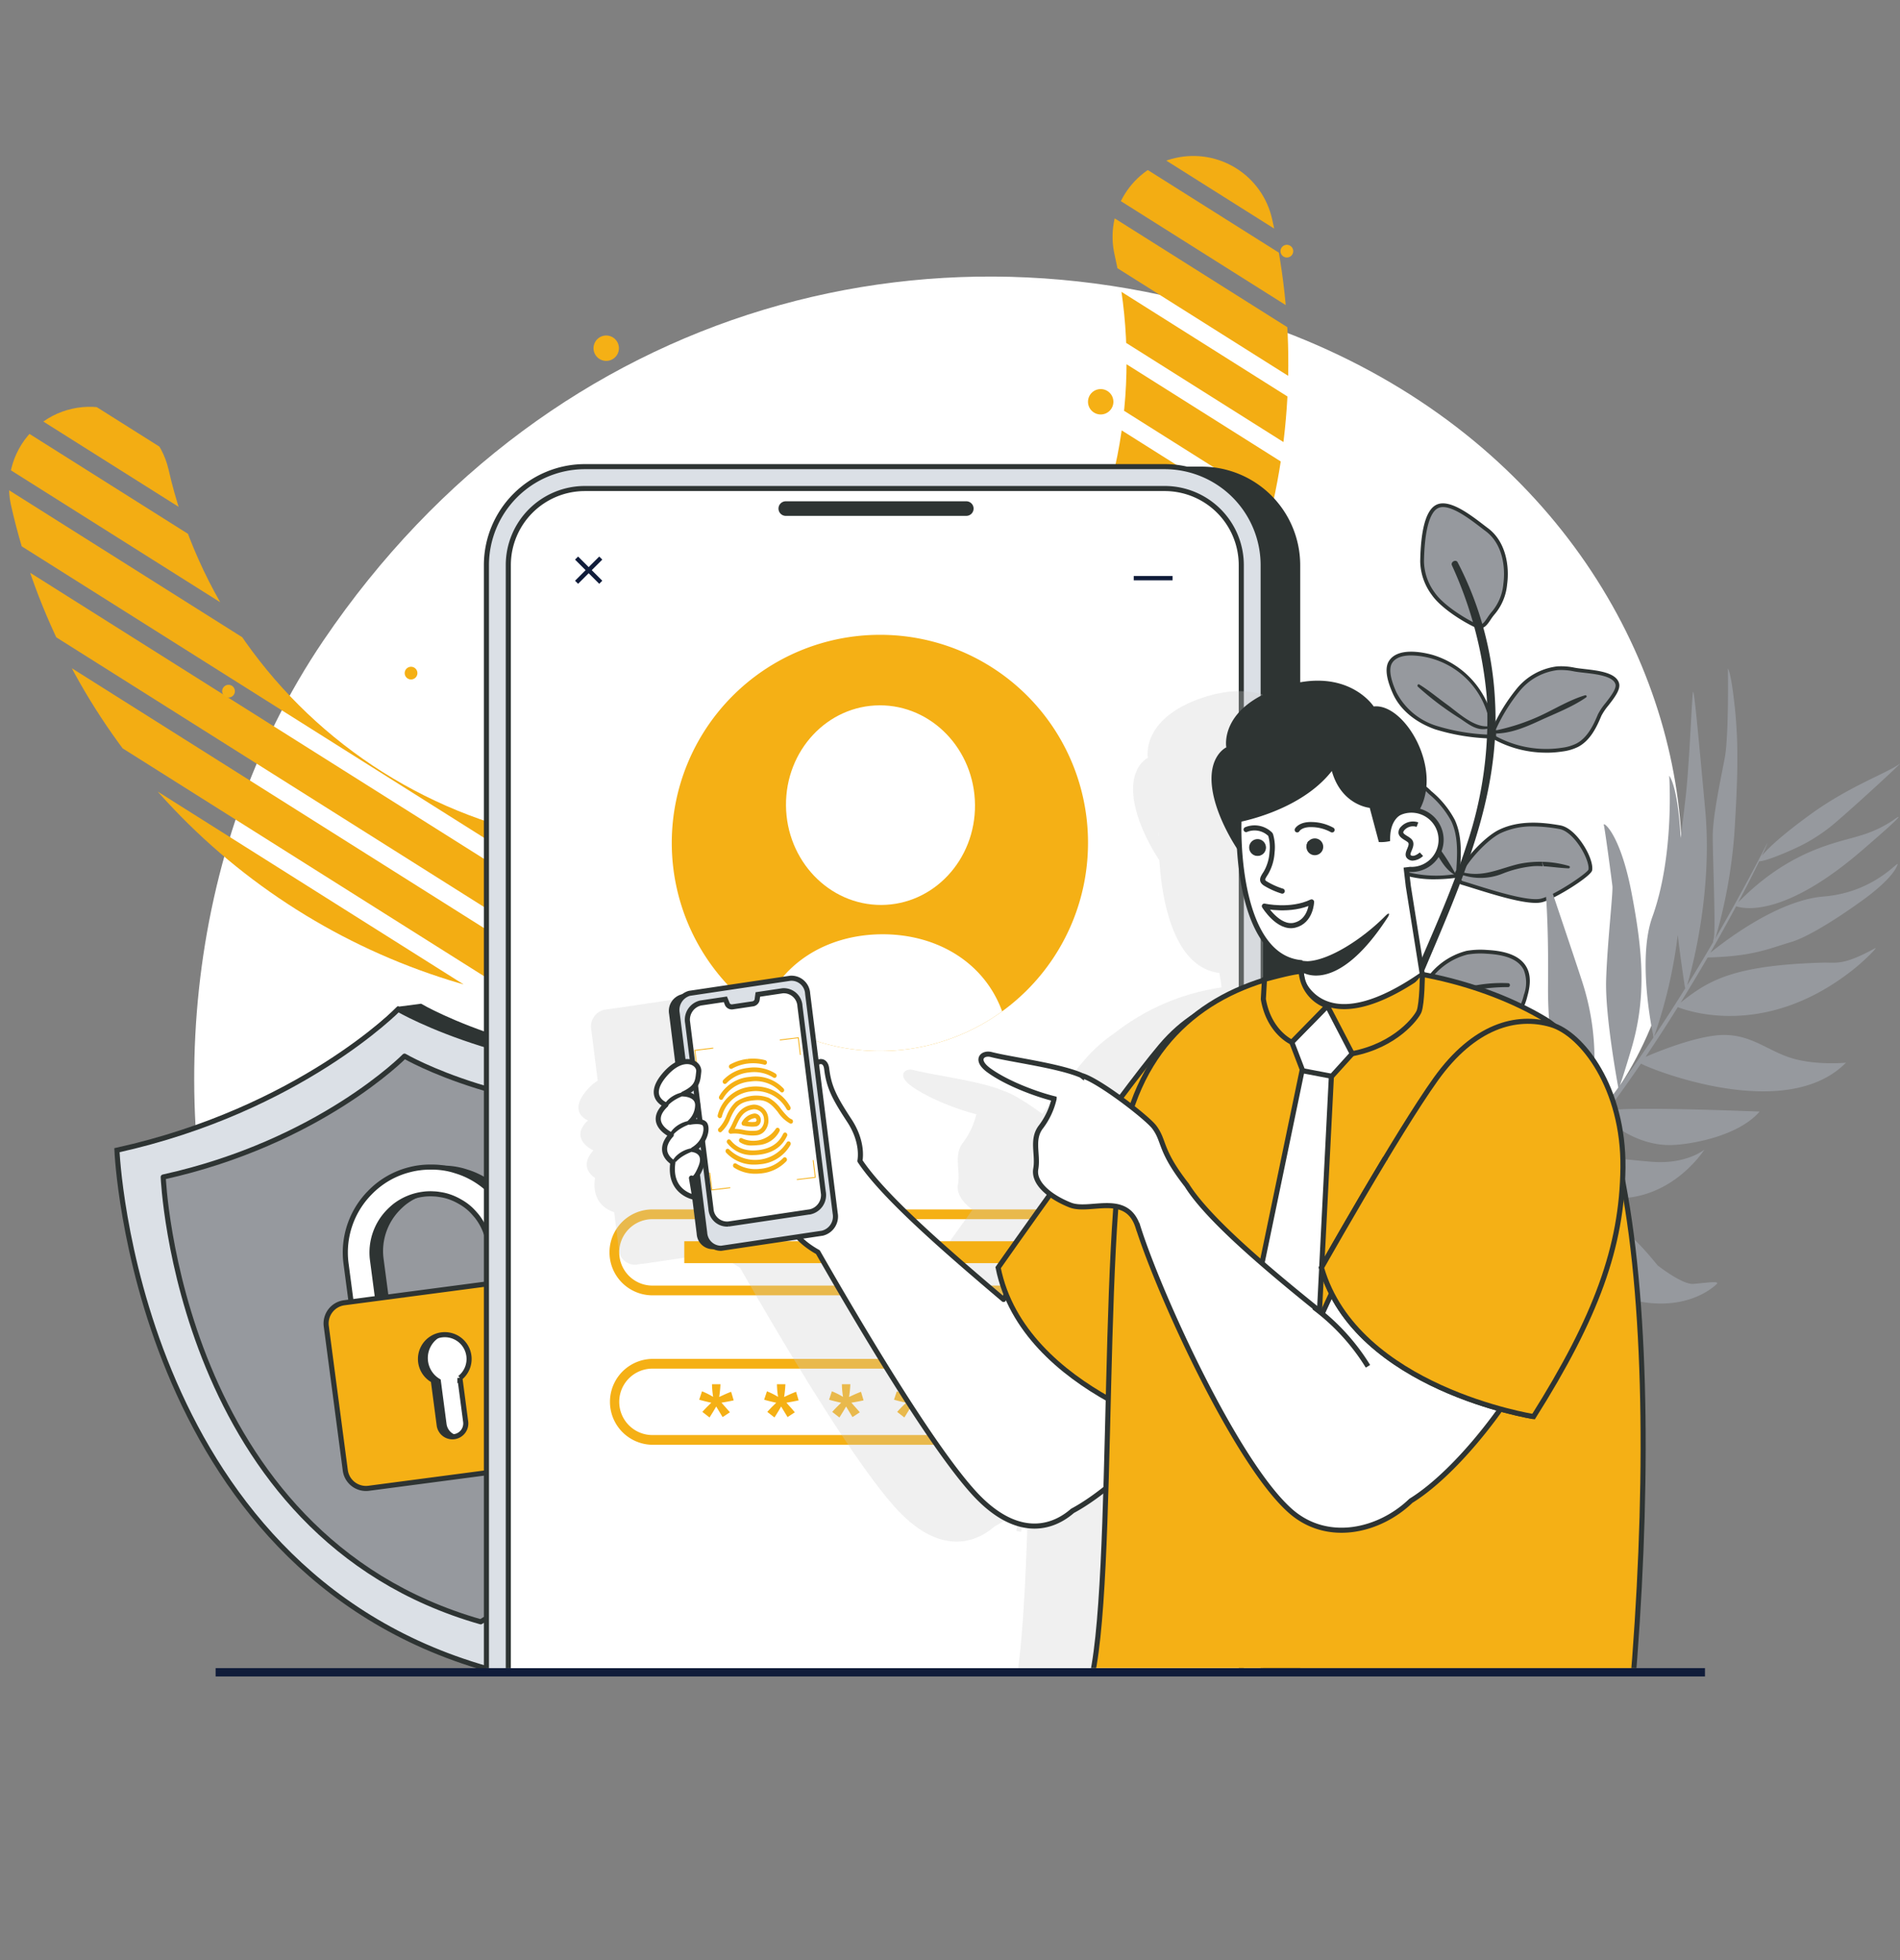 <svg xmlns="http://www.w3.org/2000/svg" xmlns:xlink="http://www.w3.org/1999/xlink" width="373.528" height="385.348" viewBox="0 0 373.528 385.348"><rect x="0" y="0" width="373.528" height="385.348" fill="#808080" stroke="none"/><defs><clipPath id="a"><rect width="373.528" height="385.348" transform="translate(86 100)" fill="none"/></clipPath><clipPath id="b"><rect width="373.528" height="485.348" transform="translate(86)" fill="none"/></clipPath><clipPath id="c"><path d="M341.143,166.868a15.9,15.9,0,0,0-11.975,19,95.357,95.357,0,1,1-186,42.161,15.879,15.879,0,0,0-30.971,7.021,127.114,127.114,0,1,0,247.938-56.2,15.869,15.869,0,0,0-19-11.975" transform="translate(-111.806 -166.473)" fill="none"/></clipPath><clipPath id="d"><rect width="371.528" height="485.348" transform="translate(88)" fill="none"/></clipPath><clipPath id="e"><path d="M228,237.742V479.094H397.215l-1.63-241.352Z" transform="translate(-228.001 -237.742)" fill="none"/></clipPath><clipPath id="f"><rect width="459.528" height="485.348" fill="none"/></clipPath><clipPath id="g"><rect width="134.611" height="192.056" fill="none"/></clipPath><clipPath id="h"><rect width="239.415" height="199.269" fill="none"/></clipPath></defs><g transform="translate(-86 -100)"><g clip-path="url(#a)"><g clip-path="url(#b)"><path d="M438.375,444.367c-23.459,6.5-67.774,51.82-40.3,73.075s109.552-92.271,40.3-73.075" transform="translate(-83.771 -95.128)" fill="#ecf2fa"/><path d="M394.988,384.68c-99.45,20.269-69.614,72.014-135.968,84.2-89.527,16.444-131.51-117.811-75.382-200.667,44.852-66.209,122.226-87.127,190.782-59.937,96.831,38.409,99.066,160.4,20.568,176.4" transform="translate(-34.039 -42.315)" fill="#fff"/></g><g transform="translate(87.752 130.658)"><g clip-path="url(#c)"><line x1="265.196" y1="167.185" transform="translate(-86.078 56.986)" fill="none" stroke="#f3ad13" stroke-miterlimit="10" stroke-width="8"/><line x1="265.196" y1="167.185" transform="translate(-79.94 47.249)" fill="none" stroke="#f3ad13" stroke-miterlimit="10" stroke-width="8"/><line x1="265.196" y1="167.185" transform="translate(-73.802 37.513)" fill="none" stroke="#f3ad13" stroke-miterlimit="10" stroke-width="8"/><line x1="265.196" y1="167.184" transform="translate(-67.664 27.778)" fill="none" stroke="#f3ad13" stroke-miterlimit="10" stroke-width="8"/><line x1="265.197" y1="167.184" transform="translate(-61.527 18.041)" fill="none" stroke="#f3ad13" stroke-miterlimit="10" stroke-width="8"/><line x1="265.196" y1="167.184" transform="translate(-55.388 8.305)" fill="none" stroke="#f3ad13" stroke-miterlimit="10" stroke-width="8"/><line x1="265.196" y1="167.185" transform="translate(-49.25 -1.432)" fill="none" stroke="#f3ad13" stroke-miterlimit="10" stroke-width="8"/><line x1="265.197" y1="167.185" transform="translate(-43.113 -11.168)" fill="none" stroke="#f3ad13" stroke-miterlimit="10" stroke-width="8"/><line x1="265.196" y1="167.185" transform="translate(-36.974 -20.904)" fill="none" stroke="#f3ad13" stroke-miterlimit="10" stroke-width="8"/><line x1="265.196" y1="167.185" transform="translate(-30.837 -30.64)" fill="none" stroke="#f3ad13" stroke-miterlimit="10" stroke-width="8"/><line x1="265.197" y1="167.185" transform="translate(-24.699 -40.377)" fill="none" stroke="#f3ad13" stroke-miterlimit="10" stroke-width="8"/><line x1="265.196" y1="167.184" transform="translate(-18.561 -50.112)" fill="none" stroke="#f3ad13" stroke-miterlimit="10" stroke-width="8"/><line x1="265.196" y1="167.184" transform="translate(-12.423 -59.848)" fill="none" stroke="#f3ad13" stroke-miterlimit="10" stroke-width="8"/><line x1="265.196" y1="167.184" transform="translate(-6.285 -69.585)" fill="none" stroke="#f3ad13" stroke-miterlimit="10" stroke-width="8"/><line x1="265.196" y1="167.184" transform="translate(-0.147 -79.321)" fill="none" stroke="#f3ad13" stroke-miterlimit="10" stroke-width="8"/><line x1="265.196" y1="167.184" transform="translate(5.991 -89.057)" fill="none" stroke="#f3ad13" stroke-miterlimit="10" stroke-width="8"/><line x1="265.196" y1="167.185" transform="translate(12.129 -98.794)" fill="none" stroke="#f3ad13" stroke-miterlimit="10" stroke-width="8"/><line x1="265.197" y1="167.185" transform="translate(18.266 -108.53)" fill="none" stroke="#f3ad13" stroke-miterlimit="10" stroke-width="8"/><line x1="265.196" y1="167.185" transform="translate(24.404 -118.266)" fill="none" stroke="#f3ad13" stroke-miterlimit="10" stroke-width="8"/><line x1="265.196" y1="167.185" transform="translate(30.542 -128.003)" fill="none" stroke="#f3ad13" stroke-miterlimit="10" stroke-width="8"/></g></g><g clip-path="url(#d)"><path d="M260.462,391.886c-36.731,1.657-60.7-12.4-60.7-12.4l-4.4.58s-19.467,20.184-50.9,27.124L212.826,509.7l4.4-.581c61.8-37.114,43.239-117.232,43.239-117.232" transform="translate(-31.081 -81.642)" fill="#2e3433"/><path d="M260.462,391.886c-36.731,1.657-60.7-12.4-60.7-12.4l-4.4.58s-19.467,20.184-50.9,27.124L212.826,509.7l4.4-.581C279.024,472,260.462,391.886,260.462,391.886Z" transform="translate(-31.081 -81.642)" fill="none" stroke="#2e3433" stroke-miterlimit="10" stroke-width="1"/><path d="M254.86,392.626c-36.73,1.656-60.7-12.4-60.7-12.4s-19.408,19.781-55.294,27.7c0,0,3.287,82.133,72.752,101.932,61.8-37.115,43.239-117.232,43.239-117.232" transform="translate(-29.876 -81.801)" fill="#dbe0e6"/><path d="M254.86,392.626c-36.73,1.656-60.7-12.4-60.7-12.4s-19.408,19.781-55.294,27.7c0,0,3.287,82.133,72.752,101.932C273.422,472.744,254.86,392.626,254.86,392.626Z" transform="translate(-29.876 -81.801)" fill="none" stroke="#2e3433" stroke-miterlimit="10" stroke-width="1"/><path d="M212.872,503.171c-59.6-16.984-62.416-87.446-62.416-87.446,30.787-6.8,47.44-23.766,47.44-23.766s20.552,12.062,52.062,10.641c0,0,15.925,68.733-37.086,100.571" transform="translate(-32.369 -84.326)" fill="#96999e"/><path d="M212.872,503.171c-59.6-16.984-62.416-87.446-62.416-87.446,30.787-6.8,47.44-23.766,47.44-23.766s20.552,12.062,52.062,10.641C249.958,402.6,265.883,471.333,212.872,503.171Z" transform="translate(-32.369 -84.326)" fill="none" stroke="#2e3433" stroke-linecap="round" stroke-linejoin="round" stroke-width="1"/><path d="M236.49,442.034a4.108,4.108,0,0,0-2.9-.717l-1.327.176-.991-7.513a16.4,16.4,0,0,0-.664-2.856,16.174,16.174,0,0,0-.927-2.327c-.185-.4-.391-.782-.61-1.158a17.238,17.238,0,0,0-3.078-3.814c-.118-.11-.242-.212-.359-.314-.283-.243-.564-.472-.851-.691a16.39,16.39,0,0,0-2.385-1.523,15.634,15.634,0,0,0-2.7-1.119c-.447-.141-.886-.283-1.358-.389a15.254,15.254,0,0,0-3.873-.4,16.586,16.586,0,0,0-1.824.1l-.232.031c-.378.049-.761.108-1.141.188h-.007c-.253.047-.509.111-.759.173a16.5,16.5,0,0,0-7.905,4.562,16.746,16.746,0,0,0-4.648,13.93l.991,7.513-1.341.177a4.107,4.107,0,0,0-3.532,4.606L197.8,479c.02.152.049.311.083.461.027.1.056.2.089.291.014.049.035.1.049.148.035.091.077.189.118.279a3.715,3.715,0,0,0,.207.393c.027.041.049.089.076.13.055.082.117.161.171.235.072.1.15.188.229.281.035.038.076.078.119.124a1.1,1.1,0,0,1,.086.092c.042.039.082.07.116.1.067.058.126.11.191.16s.123.094.188.137a.184.184,0,0,0,.049.03c.073.049.146.1.217.141.1.06.216.119.326.171.047.024.1.046.149.069.155.06.319.12.48.166a4.037,4.037,0,0,0,1.662.127l35.989-4.747a4.108,4.108,0,0,0,3.53-4.612l-3.737-28.332a4.094,4.094,0,0,0-1.7-2.815M204.144,445.2l-1.02-7.73a11.518,11.518,0,0,1,3.171-9.294,14.784,14.784,0,0,1,1.184-1.093,11.344,11.344,0,0,1,4.569-2.161,8.412,8.412,0,0,1,1.043-.2c.319-.042.64-.07.955-.089.367-.011.736-.009,1.109.017a7.334,7.334,0,0,1,1.121.11,10.281,10.281,0,0,1,1.364.27,11.3,11.3,0,0,1,2.7,1.148,10.378,10.378,0,0,1,2.292,1.713,11.937,11.937,0,0,1,.926,1.035,2.05,2.05,0,0,1,.174.206,11.526,11.526,0,0,1,2.294,5.533l.99,7.513Z" transform="translate(-41.743 -90.227)" fill="#2e3433"/><path d="M229.139,432.443c-.08-.328-.173-.64-.273-.952a15.828,15.828,0,0,0-1.046-2.563c-.144-.313-.319-.622-.491-.924a16.484,16.484,0,0,0-2.185-2.913q-.426-.464-.893-.9c-.385-.348-.8-.691-1.209-1.007a16.524,16.524,0,0,0-2.385-1.522,15.666,15.666,0,0,0-2.7-1.119c-.447-.141-.886-.282-1.358-.389a15.28,15.28,0,0,0-3.586-.4c-.1,0-.192,0-.287,0-.34,0-.685.01-1.021.032H211.7c-.344.024-.679.053-1.027.1a15.71,15.71,0,0,0-1.907.363,16.485,16.485,0,0,0-7.905,4.562,16.742,16.742,0,0,0-4.647,13.93l3.3,25.025,33.32-4.4-3.3-25.024a13.967,13.967,0,0,0-.391-1.9m-2.231,22.405-22.878,3.018-2.642-20.029a11.512,11.512,0,0,1,3.171-9.293,14.805,14.805,0,0,1,1.184-1.094,11.527,11.527,0,0,1,5.613-2.355,9.811,9.811,0,0,1,1.132-.091,8.239,8.239,0,0,1,.932.017,7.43,7.43,0,0,1,1.121.111l.158.023a10.594,10.594,0,0,1,1.206.248,11.294,11.294,0,0,1,2.7,1.148,10.394,10.394,0,0,1,2.292,1.711c.255.261.5.524.732.8.13.145.253.292.368.439a11.523,11.523,0,0,1,2.294,5.533Z" transform="translate(-42.181 -90.306)" fill="#fff"/><path d="M229.139,432.443c-.08-.328-.173-.64-.273-.952a15.828,15.828,0,0,0-1.046-2.563c-.144-.313-.319-.622-.491-.924a16.484,16.484,0,0,0-2.185-2.913q-.426-.464-.893-.9c-.385-.348-.8-.691-1.209-1.007a16.524,16.524,0,0,0-2.385-1.522,15.666,15.666,0,0,0-2.7-1.119c-.447-.141-.886-.282-1.358-.389a15.28,15.28,0,0,0-3.586-.4c-.1,0-.192,0-.287,0-.34,0-.685.01-1.021.032H211.7c-.344.024-.679.053-1.027.1a15.71,15.71,0,0,0-1.907.363,16.485,16.485,0,0,0-7.905,4.562,16.742,16.742,0,0,0-4.647,13.93l3.3,25.025,33.32-4.4-3.3-25.024A13.967,13.967,0,0,0,229.139,432.443Zm-2.231,22.405-22.878,3.018-2.642-20.029a11.512,11.512,0,0,1,3.171-9.293,14.805,14.805,0,0,1,1.184-1.094,11.527,11.527,0,0,1,5.613-2.355,9.811,9.811,0,0,1,1.132-.091,8.239,8.239,0,0,1,.932.017,7.43,7.43,0,0,1,1.121.111l.158.023a10.594,10.594,0,0,1,1.206.248,11.294,11.294,0,0,1,2.7,1.148,10.394,10.394,0,0,1,2.292,1.711c.255.261.5.524.732.8.13.145.253.292.368.439a11.523,11.523,0,0,1,2.294,5.533Z" transform="translate(-42.181 -90.306)" fill="none" stroke="#2e3433" stroke-miterlimit="10" stroke-width="1"/><path d="M235.418,451.219l3.737,28.329a4.105,4.105,0,0,1-3.533,4.609L199.638,488.9a4.115,4.115,0,0,1-1.665-.121,3.991,3.991,0,0,1-.478-.171,1.4,1.4,0,0,1-.149-.067,3.437,3.437,0,0,1-.327-.172c-.074-.043-.147-.089-.218-.137l-.046-.033c-.064-.044-.128-.091-.189-.139s-.127-.1-.188-.156c-.041-.033-.078-.069-.118-.108s-.06-.059-.089-.092a1.083,1.083,0,0,1-.118-.124c-.082-.089-.155-.177-.228-.274-.059-.077-.115-.159-.17-.241-.027-.039-.053-.084-.08-.126a3.931,3.931,0,0,1-.208-.394v0c-.042-.091-.08-.182-.117-.276-.016-.049-.034-.1-.05-.145-.032-.1-.06-.2-.085-.3a4.316,4.316,0,0,1-.087-.462l-3.737-28.328a4.107,4.107,0,0,1,3.536-4.608l35.983-4.747a4.107,4.107,0,0,1,4.607,3.533" transform="translate(-41.147 -96.307)" fill="#f5b015"/><path d="M235.418,451.219l3.737,28.329a4.105,4.105,0,0,1-3.533,4.609L199.638,488.9a4.115,4.115,0,0,1-1.665-.121,3.991,3.991,0,0,1-.478-.171,1.4,1.4,0,0,1-.149-.067,3.437,3.437,0,0,1-.327-.172c-.074-.043-.147-.089-.218-.137l-.046-.033c-.064-.044-.128-.091-.189-.139s-.127-.1-.188-.156c-.041-.033-.078-.069-.118-.108s-.06-.059-.089-.092a1.083,1.083,0,0,1-.118-.124c-.082-.089-.155-.177-.228-.274-.059-.077-.115-.159-.17-.241-.027-.039-.053-.084-.08-.126a3.931,3.931,0,0,1-.208-.394v0c-.042-.091-.08-.182-.117-.276-.016-.049-.034-.1-.05-.145-.032-.1-.06-.2-.085-.3a4.316,4.316,0,0,1-.087-.462l-3.737-28.328a4.107,4.107,0,0,1,3.536-4.608l35.983-4.747a4.107,4.107,0,0,1,4.607,3.533Z" transform="translate(-41.147 -96.307)" fill="none" stroke="#2e3433" stroke-miterlimit="10" stroke-width="1"/><path d="M224.412,465.888a4.778,4.778,0,1,0-6.994,4.832l1.155,8.756a2.623,2.623,0,1,0,5.2-.685l-1.127-8.542a4.772,4.772,0,0,0,1.765-4.361" transform="translate(-46.233 -99.337)" fill="#fff"/><path d="M224.412,465.888a4.778,4.778,0,1,0-6.994,4.832l1.155,8.756a2.623,2.623,0,1,0,5.2-.685l-1.127-8.542A4.772,4.772,0,0,0,224.412,465.888Z" transform="translate(-46.233 -99.337)" fill="none" stroke="#2e3433" stroke-miterlimit="10" stroke-width="1"/><path d="M222.229,481.54a2.669,2.669,0,0,1-.712.2,2.628,2.628,0,0,1-2.946-2.26l-1.155-8.753a4.78,4.78,0,0,1,1.63-8.951,4.987,4.987,0,0,1,.732-.038,4.777,4.777,0,0,0-.912,8.8l1.154,8.753a2.636,2.636,0,0,0,2.209,2.254" transform="translate(-46.232 -99.338)" fill="#2e3433"/><rect width="292.8" height="1.641" transform="translate(128.39 427.947)" fill="#101c3a"/></g><g transform="translate(178.949 186.594)"><g clip-path="url(#e)"><path d="M393.394,263.656v254.5a19.378,19.378,0,0,1-19.361,19.355H323.126v-.037H258.891a19.385,19.385,0,0,1-18.2-19.318v-254.5A19.382,19.382,0,0,1,260.05,244.3H374.033a19.378,19.378,0,0,1,19.361,19.354" transform="translate(-230.731 -239.153)" fill="#2e3433"/><path d="M384.115,263.656v254.5a19.378,19.378,0,0,1-19.361,19.355H313.847v-.037H249.612a19.385,19.385,0,0,1-18.2-19.318v-254.5A19.383,19.383,0,0,1,250.771,244.3H364.754a19.378,19.378,0,0,1,19.361,19.354" transform="translate(-228.734 -239.153)" fill="#dbe0e6"/><path d="M384.115,263.656v254.5a19.378,19.378,0,0,1-19.361,19.355H313.847v-.037H249.612a19.385,19.385,0,0,1-18.2-19.318v-254.5A19.383,19.383,0,0,1,250.771,244.3H364.754A19.378,19.378,0,0,1,384.115,263.656Z" transform="translate(-228.734 -239.153)" fill="none" stroke="#2e3433" stroke-miterlimit="10" stroke-width="1"/><path d="M380.993,264.833V519.342a15.053,15.053,0,0,1-15.057,15.05H251.948a15.052,15.052,0,0,1-15.051-15.05V264.833a15.052,15.052,0,0,1,15.051-15.051H365.935a15.053,15.053,0,0,1,15.057,15.051" transform="translate(-229.915 -240.332)" fill="#fff"/><path d="M380.993,264.833V519.342a15.053,15.053,0,0,1-15.057,15.05H251.948a15.052,15.052,0,0,1-15.051-15.05V264.833a15.052,15.052,0,0,1,15.051-15.051H365.935A15.053,15.053,0,0,1,380.993,264.833Z" transform="translate(-229.915 -240.332)" fill="none" stroke="#2e3433" stroke-miterlimit="10" stroke-width="1"/><path d="M341.444,252.978H305.957a1.434,1.434,0,0,0,0,2.867h35.487a1.434,1.434,0,1,0,0-2.867" transform="translate(-244.464 -241.02)" fill="#2e3433"/><rect width="6.725" height="0.851" transform="translate(20.101 27.578) rotate(-45.001)" fill="#101c3a"/><rect width="0.852" height="6.725" transform="translate(20.101 23.425) rotate(-45)" fill="#101c3a"/><rect width="7.628" height="0.852" transform="translate(129.937 26.644)" fill="#101c3a"/></g></g><g clip-path="url(#f)"><path d="M359.832,484.684H270.686a8.445,8.445,0,0,1,0-16.889h89.145a8.445,8.445,0,1,1,0,16.889m-89.145-14.975a6.53,6.53,0,0,0,0,13.061h89.145a6.53,6.53,0,1,0,0-13.061Z" transform="translate(-56.419 -100.641)" fill="#f5b015"/><path d="M359.832,447.245H270.686a8.444,8.444,0,0,1,0-16.889h89.145a8.444,8.444,0,1,1,0,16.889M270.686,432.27a6.53,6.53,0,0,0,0,13.061h89.145a6.53,6.53,0,1,0,0-13.061Z" transform="translate(-56.419 -92.586)" fill="#f5b015"/><path d="M286.742,480.677l-1.411-1.093q.673-.758,1.4-1.449c.193-.188.315-.305.364-.356q-.233-.037-1.336-.308-.795-.2-1.047-.29l.552-1.645a14.3,14.3,0,0,1,2.187,1.094,17.736,17.736,0,0,1-.224-2.486h1.664a22,22,0,0,1-.252,2.5q.186-.074.8-.365.841-.383,1.551-.653l.5,1.691q-1.037.233-2.4.458l1.122,1.261q.336.384.533.627l-1.43.943-1.262-2.084q-.57,1.009-1.308,2.15" transform="translate(-61.253 -102.007)" fill="#f5b015"/><path d="M303.009,480.677l-1.411-1.093q.672-.758,1.4-1.449c.193-.188.315-.305.364-.356q-.233-.037-1.337-.308-.793-.2-1.046-.29l.552-1.645a14.309,14.309,0,0,1,2.187,1.094,17.733,17.733,0,0,1-.224-2.486h1.664a21.864,21.864,0,0,1-.253,2.5q.187-.074.8-.365.842-.383,1.552-.653l.5,1.691q-1.037.233-2.4.458l1.122,1.261q.335.384.533.627l-1.431.943-1.261-2.084q-.57,1.009-1.308,2.15" transform="translate(-64.753 -102.007)" fill="#f5b015"/><path d="M319.275,480.677l-1.411-1.093q.673-.758,1.4-1.449c.193-.188.315-.305.364-.356q-.233-.037-1.336-.308-.795-.2-1.047-.29l.552-1.645a14.273,14.273,0,0,1,2.187,1.094,17.733,17.733,0,0,1-.224-2.486h1.664a21.869,21.869,0,0,1-.253,2.5q.187-.074.8-.365.841-.383,1.551-.653l.5,1.691q-1.037.233-2.4.458l1.122,1.261q.336.384.533.627l-1.43.943-1.262-2.084q-.57,1.009-1.308,2.15" transform="translate(-68.252 -102.007)" fill="#f5b015"/><path d="M335.541,480.677l-1.411-1.093q.673-.758,1.4-1.449c.193-.188.315-.305.365-.356q-.234-.037-1.337-.308-.795-.2-1.047-.29l.552-1.645a14.28,14.28,0,0,1,2.187,1.094,17.757,17.757,0,0,1-.225-2.486h1.664a22,22,0,0,1-.252,2.5q.187-.074.8-.365.841-.383,1.551-.653l.5,1.691q-1.038.233-2.4.458l1.122,1.261q.337.384.533.627l-1.43.943-1.262-2.084q-.57,1.009-1.308,2.15" transform="translate(-71.752 -102.007)" fill="#f5b015"/><path d="M351.807,480.677l-1.41-1.093q.672-.758,1.4-1.449c.192-.188.314-.305.364-.356q-.234-.037-1.337-.308-.795-.2-1.047-.29l.552-1.645a14.348,14.348,0,0,1,2.187,1.094,17.64,17.64,0,0,1-.225-2.486h1.664a21.992,21.992,0,0,1-.252,2.5q.187-.074.8-.365.842-.383,1.551-.653l.5,1.691q-1.037.233-2.4.458l1.122,1.261c.224.256.4.465.532.627l-1.43.943-1.261-2.084q-.571,1.009-1.309,2.15" transform="translate(-75.251 -102.007)" fill="#f5b015"/><path d="M368.075,480.677l-1.411-1.093q.672-.758,1.4-1.449c.192-.188.314-.305.364-.356q-.234-.037-1.337-.308-.793-.2-1.046-.29l.551-1.645a14.244,14.244,0,0,1,2.187,1.094,17.737,17.737,0,0,1-.224-2.486h1.664a21.871,21.871,0,0,1-.253,2.5q.186-.074.8-.365.842-.383,1.552-.653l.5,1.691q-1.038.233-2.4.458l1.122,1.261q.335.384.533.627l-1.431.943-1.262-2.084q-.57,1.009-1.308,2.15" transform="translate(-78.751 -102.007)" fill="#f5b015"/><g transform="translate(199.718 235.884)" opacity="0.3"><g clip-path="url(#g)"><path d="M377.565,301.7c-12.683,4.077-11.151,11.946-11.151,11.946s-3.526,1.608-2.817,7.732c.677,5.832,4.691,11.851,5.067,12.4.571,8.83,3.13,21.1,11.808,22.165.056.443.143.914.252,1.408l.172,1.436a44.286,44.286,0,0,0-21,8.954,30.093,30.093,0,0,0-6.2,5.6c-2.017,2.384-4.862,6.067-8.035,10.305-2.916-2.121-6-4.082-7.6-4.5a.776.776,0,0,0-.11-.062c-4.463-1.894-13.73-3.05-17.641-4.059-1.722-.442-3.283,1.052-.433,3.121,3.445,2.5,9.106,4.643,12.807,5.565a14.618,14.618,0,0,1-2.555,5.5c-1.975,2.489-.538,5.447-1.052,8.3-.323,1.808.909,3.548,2.846,4.976-5.766,8.045-10.253,14.444-10.253,14.444a29.677,29.677,0,0,0,1.6,5.314c-.176.308-.356.623-.533.937-11.033-9.344-23.449-20.067-28.169-27.137.143-.728.567-4.039-2.083-8.079l-.071.042a41.15,41.15,0,0,1-3.183-5.461,15.559,15.559,0,0,1-1.27-4.73c-.171-1.413-1.1-1.727-2.022-1.075l-1.717-13.672a3.188,3.188,0,0,0-3.406-3.035l-17.57,2.621-3.716.523a3.379,3.379,0,0,0-2.541,3.92l1.26,10.019a8.986,8.986,0,0,0-2.245,2c-3.53,4.224.086,5.709.323,5.8l.014.009c-3.9,3.673,1.066,5.9,1.066,5.9-3.125,3.44.319,5.4.319,5.4-.719,4.853,2.469,6.346,3.763,6.746l.914,7.294a3.194,3.194,0,0,0,3.406,3.03l1.1-.176a1.644,1.644,0,0,0,.272-.005,1.384,1.384,0,0,0,.2-.024l14.93-2.227a15.563,15.563,0,0,0,3.915,3.017c8.421,14.725,22.442,38.331,30.738,47.389,7.517,8.2,14.454,7.7,19.316,3.478a40.527,40.527,0,0,0,4.9-3.154c-.347,2.464-.623,4.015-.628,4.058l.928.166c.009-.053.352-2,.766-5.033.2-.157.409-.323.614-.485-.382,12.821-.9,24.477-1.95,32.289l48.161-.015V301.242c-2.789-.89-6.58-1.123-11.509.461m-9.039,27.5-.028-.775a.305.305,0,0,0,.043,0c-.005.257-.009.519-.015.78" transform="translate(-254.463 -300.543)" fill="#ccc"/></g></g><rect width="76.192" height="4.307" transform="translate(220.528 344.025)" fill="#f5b015"/><path d="M359.67,327.341a40.914,40.914,0,1,1-40.914-40.915,40.848,40.848,0,0,1,40.914,40.915" transform="translate(-59.774 -61.621)" fill="#f5b015"/><path d="M343.607,323.642c.092,10.837-8.152,19.654-18.412,19.692s-18.654-8.714-18.746-19.551,8.15-19.655,18.411-19.694,18.655,8.714,18.746,19.552" transform="translate(-65.929 -65.422)" fill="#fff"/><path d="M347.645,376.6a40.932,40.932,0,0,1-47.194.6c3.2-9.834,12.555-15.718,23.6-15.762,10.885-.042,20.138,5.605,23.6,15.158" transform="translate(-64.639 -77.761)" fill="#fff"/><path d="M468.743,254.207c-2.617,1.284-2.918,7.9-2.967,10.815a11.024,11.024,0,0,0,2.154,6.288c1.851,2.706,6.419,5.414,8.351,6.291,1.848.837,2.213-1.042,3.57-2.551a10.271,10.271,0,0,0,2.269-5.549c.531-3.922-.441-8.356-3.612-10.724-2.334-1.744-7.148-5.853-9.765-4.569" transform="translate(-100.207 -54.637)" fill="#96999e"/><path d="M477.011,278.075a2.388,2.388,0,0,1-.981-.24c-1.945-.882-6.583-3.611-8.5-6.418a11.374,11.374,0,0,1-2.219-6.5c.108-6.411,1.176-10.159,3.173-11.139,2.529-1.238,6.6,1.885,9.3,3.956.309.238.595.458.852.648,3.519,2.629,4.248,7.44,3.756,11.068a10.535,10.535,0,0,1-2.36,5.745,10.83,10.83,0,0,0-.907,1.213c-.555.823-1.125,1.667-2.107,1.667m-7.221-23.847a2.206,2.206,0,0,0-.985.21c-1.68.824-2.661,4.549-2.761,10.49A10.643,10.643,0,0,0,468.134,271c1.814,2.652,6.39,5.343,8.2,6.163,1.02.461,1.4-.024,2.175-1.169a11.586,11.586,0,0,1,.969-1.293,9.823,9.823,0,0,0,2.178-5.352c.463-3.42-.2-7.943-3.467-10.38-.258-.193-.547-.414-.859-.655-2.062-1.585-5.319-4.088-7.539-4.088" transform="translate(-100.106 -54.537)" fill="#2e3433"/><path d="M499.589,295.037a12.649,12.649,0,0,0-3.322-.253,11.85,11.85,0,0,0-7.695,4.239,35.186,35.186,0,0,0-4.731,7.633l.012,1.734a21.2,21.2,0,0,0,13.415,2.386,9.2,9.2,0,0,0,2.909-.863c2.216-1.172,3.437-3.595,4.394-5.913.658-1.593,3.964-4.548,3.464-6.2-.711-2.343-6.041-2.306-8.445-2.765" transform="translate(-104.093 -63.414)" fill="#96999e"/><path d="M493.969,311.288a21.5,21.5,0,0,1-10.4-2.677l-.188-.1-.014-2.037.041-.08a35.467,35.467,0,0,1,4.784-7.71,12.116,12.116,0,0,1,7.943-4.361,12.864,12.864,0,0,1,3.419.257c.52.1,1.2.177,1.925.261,2.753.314,6.18.706,6.8,2.759.375,1.233-.868,2.835-2.07,4.385a11.415,11.415,0,0,0-1.4,2.059c-1.012,2.45-2.264,4.883-4.562,6.1a9.583,9.583,0,0,1-3.025.9,21.138,21.138,0,0,1-3.253.25m-9.851-3.218a20.761,20.761,0,0,0,12.992,2.241,8.913,8.913,0,0,0,2.793-.825c2.092-1.106,3.267-3.406,4.226-5.728a11.749,11.749,0,0,1,1.5-2.231c.986-1.271,2.213-2.851,1.949-3.719-.484-1.591-3.778-1.968-6.182-2.243-.737-.084-1.433-.163-1.98-.268a12.13,12.13,0,0,0-3.226-.247,11.393,11.393,0,0,0-7.447,4.117,34.517,34.517,0,0,0-4.639,7.475Z" transform="translate(-103.992 -63.313)" fill="#2e3433"/><path d="M465.861,291.717c-2.6-.7-6.678-1.206-8.108,1.08-.982,1.569.047,4.356.8,6.046,1.475,3.3,4.65,5.591,8.05,6.813a40.519,40.519,0,0,0,10.655,1.787l.585-.293a16.7,16.7,0,0,0-11.986-15.434" transform="translate(-98.394 -62.632)" fill="#96999e"/><path d="M477.236,307.715l-.1-.007a40.8,40.8,0,0,1-10.751-1.808c-3.939-1.416-6.873-3.905-8.261-7.009-1.323-2.954-1.585-5.1-.781-6.391,1.713-2.738,6.528-1.78,8.516-1.24a17.108,17.108,0,0,1,12.257,15.783l0,.231Zm-15.529-16.326c-1.516,0-3.018.341-3.743,1.5-.458.732-.688,2.316.828,5.7a13.294,13.294,0,0,0,7.838,6.618,39.91,39.91,0,0,0,10.458,1.758l.283-.142a16,16,0,0,0-15.665-15.435" transform="translate(-98.294 -62.53)" fill="#2e3433"/><path d="M463.988,325.176a10.71,10.71,0,0,0-3.619-2.434,7.507,7.507,0,0,0-6.378,1.137,8.27,8.27,0,0,0-2.532,11.505,12.909,12.909,0,0,0,7.726,5.739,24.28,24.28,0,0,0,9.789.471l.545-1.061c.217-3.326.407-6.815-1-9.839a18.1,18.1,0,0,0-4.533-5.518" transform="translate(-96.865 -69.37)" fill="#96999e"/><path d="M464.785,342.138a20.712,20.712,0,0,1-5.8-.76,13.289,13.289,0,0,1-7.944-5.912,8.64,8.64,0,0,1,2.649-11.993,7.863,7.863,0,0,1,6.7-1.179,10.929,10.929,0,0,1,3.749,2.51h0a18.532,18.532,0,0,1,4.619,5.636c1.479,3.182,1.242,6.813,1.032,10.017l-.04.144-.633,1.233-.192.024a33,33,0,0,1-4.134.278m-6.412-19.425a7.9,7.9,0,0,0-4.281,1.375,7.9,7.9,0,0,0-2.413,11.017,12.547,12.547,0,0,0,7.508,5.567,23.606,23.606,0,0,0,9.448.483l.421-.82c.2-3.1.419-6.6-.969-9.584a17.94,17.94,0,0,0-4.448-5.4h0a10.344,10.344,0,0,0-3.489-2.356,5.55,5.55,0,0,0-1.777-.28" transform="translate(-96.763 -69.27)" fill="#2e3433"/><path d="M494.843,334.466c-3.971-.693-8.145-.916-11.772.841s-10.063,9.358-7.323,10.141c3.109.89,12.245,4.123,15.408,3.446,2.592-.556,9.526-5.109,9.69-6,.381-2.057-2.886-7.889-6-8.432" transform="translate(-102.21 -71.846)" fill="#96999e"/><path d="M490.014,349.252c-3.074,0-8.5-1.7-12.243-2.869-.893-.28-1.66-.52-2.225-.682a1.2,1.2,0,0,1-.921-1.11c-.206-2.383,4.971-8.159,8.184-9.716,3.989-1.932,8.506-1.482,12-.873,1.9.33,3.509,2.289,4.3,3.428,1.4,2.009,2.22,4.243,2,5.433-.217,1.172-7.489,5.756-9.975,6.288a5.414,5.414,0,0,1-1.118.1m-.484-15.037a14.552,14.552,0,0,0-6.4,1.323c-3.068,1.485-7.935,7.115-7.773,8.99a.471.471,0,0,0,.391.466c.571.163,1.342.4,2.243.687,3.927,1.229,10.5,3.282,12.986,2.753,2.588-.555,9.121-4.984,9.41-5.722.177-.961-.633-3.059-1.885-4.861-1.236-1.777-2.63-2.916-3.824-3.124a30.1,30.1,0,0,0-5.149-.512" transform="translate(-102.109 -71.744)" fill="#2e3433"/><path d="M447.378,353.29a5.814,5.814,0,0,0-3.646,2.249c-1.374,2.074-.628,4.872.472,7.1a26.994,26.994,0,0,0,11.99,12.076l.988-.045a29.68,29.68,0,0,0,1.844-10.895,14.351,14.351,0,0,0-.633-4.291,9.773,9.773,0,0,0-11.016-6.2" transform="translate(-95.304 -75.962)" fill="#96999e"/><path d="M456.016,374.989l-.086-.042A27.3,27.3,0,0,1,443.774,362.7c-1.051-2.132-1.982-5.157-.449-7.47a6.149,6.149,0,0,1,3.872-2.4,10.16,10.16,0,0,1,11.446,6.441,15.038,15.038,0,0,1,.651,4.4,30.286,30.286,0,0,1-1.866,11.03l-.085.228Zm-6.86-21.639a8.173,8.173,0,0,0-1.8.2,5.429,5.429,0,0,0-3.42,2.093c-1.341,2.021-.47,4.781.5,6.739a26.572,26.572,0,0,0,11.741,11.866l.648-.029a29.534,29.534,0,0,0,1.736-10.53,13.652,13.652,0,0,0-.613-4.181,9.468,9.468,0,0,0-8.79-6.155" transform="translate(-95.203 -75.862)" fill="#2e3433"/><path d="M477.659,365.824a15.817,15.817,0,0,0-3.953.16,13.405,13.405,0,0,0-6.879,4.314c-1.877,2.012-3.427,4.307-5.28,6.34l.331.174c1.392,3.046,5.116,4.121,8.413,4.7,4.025.713,8.63,1.063,11.742-1.585a11.1,11.1,0,0,0,3.2-5.551,7.3,7.3,0,0,0-.046-5.166c-1.277-2.595-4.638-3.24-7.526-3.39" transform="translate(-99.297 -78.693)" fill="#96999e"/><path d="M475.08,382.29a29.058,29.058,0,0,1-5.014-.513c-3.223-.571-7.1-1.632-8.63-4.8l-.643-.337.32-.352c.882-.967,1.713-2.017,2.515-3.033.878-1.108,1.783-2.255,2.769-3.311a13.648,13.648,0,0,1,7.075-4.423,16.263,16.263,0,0,1,4.046-.167c4.19.217,6.754,1.393,7.837,3.595.685,1.393.708,3.169.069,5.429a11.247,11.247,0,0,1-3.313,5.73,10.564,10.564,0,0,1-7.03,2.181m-13.106-5.86.024.013.053.115c1.345,2.944,5.058,3.949,8.144,4.5,3.727.659,8.395,1.084,11.439-1.5a10.557,10.557,0,0,0,3.081-5.372,6.827,6.827,0,0,0-.022-4.9c-.954-1.941-3.314-2.982-7.214-3.186a15.713,15.713,0,0,0-3.862.154,12.948,12.948,0,0,0-6.683,4.2c-.965,1.033-1.862,2.168-2.729,3.264-.714.9-1.451,1.835-2.231,2.719" transform="translate(-99.134 -78.592)" fill="#2e3433"/><path d="M445.924,390.312a18.8,18.8,0,0,0-4.293-6.013,11.187,11.187,0,0,0-12.225-1.3,6.7,6.7,0,0,0-3.776,4.971c-.251,2.847,2.026,5.224,4.164,7.121,3.068,2.724,6.761,5.522,10.826,4.964a14.8,14.8,0,0,0,3.271-.979l3.005-1.159.554-.33a9.623,9.623,0,0,0-.189-4.02,16.709,16.709,0,0,0-1.337-3.256" transform="translate(-91.566 -82.13)" fill="#96999e"/><path d="M439.444,400.394c-3.673,0-6.966-2.442-10-5.13-2.266-2.011-4.547-4.465-4.286-7.429a7,7,0,0,1,3.968-5.263,11.5,11.5,0,0,1,12.638,1.343,19.082,19.082,0,0,1,4.383,6.127,17.255,17.255,0,0,1,1.364,3.329,10.051,10.051,0,0,1,.2,4.173l-.027.169-.7.418-3.063,1.186a15.083,15.083,0,0,1-3.353,1,8.174,8.174,0,0,1-1.125.078m-5.033-18.387a10.429,10.429,0,0,0-4.931,1.213,6.277,6.277,0,0,0-3.584,4.679c-.232,2.639,1.913,4.925,4.042,6.813,3.2,2.843,6.689,5.4,10.532,4.875a14.5,14.5,0,0,0,3.188-.958l3.005-1.158.35-.212a9.326,9.326,0,0,0-.207-3.7,16.593,16.593,0,0,0-1.309-3.184,18.446,18.446,0,0,0-4.2-5.9,10.659,10.659,0,0,0-6.882-2.469" transform="translate(-91.465 -82.027)" fill="#2e3433"/><path d="M469.154,395.77a21.606,21.606,0,0,0-16.458,6.147l1.816.022a6.628,6.628,0,0,0,2.857,5.915,16.993,16.993,0,0,0,6.337,2.575c2.972.717,6.356,1.2,8.88-.522,2.074-1.418,3.018-4,3.457-6.47a7.394,7.394,0,0,0-.1-3.85c-.952-2.578-4.046-3.632-6.788-3.818" transform="translate(-97.393 -85.136)" fill="#96999e"/><path d="M468.048,411.354a20.26,20.26,0,0,1-4.668-.669,17.4,17.4,0,0,1-6.471-2.638,7.149,7.149,0,0,1-3.041-5.846l-2.293-.027.622-.618a21.962,21.962,0,0,1,16.742-6.254c3.6.244,6.261,1.76,7.109,4.058a7.716,7.716,0,0,1,.118,4.042c-.57,3.2-1.785,5.459-3.612,6.707a7.8,7.8,0,0,1-4.505,1.245m-14.683-9.894,1.327.016-.056.413a6.259,6.259,0,0,0,2.715,5.57,16.776,16.776,0,0,0,6.2,2.512c2.889.7,6.169,1.185,8.586-.469,1.658-1.133,2.769-3.23,3.3-6.23a7.067,7.067,0,0,0-.084-3.658c-1.1-2.988-5.23-3.494-6.468-3.577a21.235,21.235,0,0,0-15.525,5.423" transform="translate(-97.151 -85.035)" fill="#2e3433"/><path d="M501.6,301.572c-3.057.906-5.933,2.692-8.825,4.031a40.517,40.517,0,0,1-9.193,2.966.262.262,0,0,0,.055.52c3.167.069,6.2-1.219,9.024-2.523,3.033-1.4,6.417-2.68,9.157-4.587a.234.234,0,0,0-.217-.408" transform="translate(-103.988 -64.878)" fill="#2e3433"/><path d="M478.321,307.084c-2.8.1-5.751-2.745-7.936-4.321-1.8-1.3-3.513-2.752-5.41-3.912-.264-.162-.462.245-.272.433a58.445,58.445,0,0,0,8.339,6.282c1.653,1.123,3.244,2.446,5.328,1.99a.237.237,0,0,0-.049-.472" transform="translate(-99.96 -64.287)" fill="#2e3433"/><path d="M458.436,329.91c-.332-.151-.68.359-.352.565a26.593,26.593,0,0,1,8.045,7.058c1.313,1.844,2.276,4.259,4.336,5.375.126.068.214-.094.16-.2-2.693-5.041-6.891-10.37-12.189-12.8" transform="translate(-98.523 -70.971)" fill="#2e3433"/><path d="M496.7,344.086a20.307,20.307,0,0,0-9.869-.378c-3.946.947-6.939,2.676-11.142,1.608-.275-.07-.415.388-.144.483a11.544,11.544,0,0,0,8.067-.172,21.821,21.821,0,0,1,6.212-1.5c2.277-.1,4.533.349,6.8.436a.244.244,0,0,0,.075-.482" transform="translate(-102.276 -73.849)" fill="#2e3433"/><path d="M454.694,366.3a23.977,23.977,0,0,0-5.41-7.3c-.114-.1-.26.053-.185.172,2.326,3.726,4.912,7.025,6.538,11.178.739,1.885,1.124,5.054,3.658,5.142a.274.274,0,0,0,.155-.517c-2.7-1.286-3.423-6.159-4.755-8.678" transform="translate(-96.614 -77.229)" fill="#2e3433"/><path d="M481.92,373.678a28.21,28.21,0,0,0-8.615.927c-3.341.87-7.563,4.095-11.016,3.244-.226-.055-.34.319-.118.4,2.841,1,5.221-.7,7.831-1.721a33.78,33.78,0,0,1,11.9-2.076c.435-.007.462-.746.02-.77" transform="translate(-99.406 -80.385)" fill="#2e3433"/><path d="M429.344,389.263c-.2-.05-.293.272-.1.342,7.1,2.651,14.515,3.768,19.334,10.212.319.427,1-.053.675-.478-4.831-6.4-12.486-8.189-19.906-10.076" transform="translate(-92.324 -83.745)" fill="#2e3433"/><path d="M472.149,404.448c-3.091-.513-6.209-.669-9.316-1.252a21.922,21.922,0,0,0-8.473-.367.3.3,0,0,0,.062.59,38.407,38.407,0,0,1,10.13,1.076c2.437.479,5.211,1.181,7.651.476.27-.079.2-.482-.054-.523" transform="translate(-97.696 -86.605)" fill="#2e3433"/><path d="M468.232,268.767a78.478,78.478,0,0,1,6.848,25.81,77.171,77.171,0,0,1-4.014,29.354c-5.76,17.872-15.695,34.253-19.584,52.751-1.937,9.214-2.323,18.7.326,27.811.086.291.586.179.522-.123-8.232-38.941,26.6-70.489,24.379-108.991a65.91,65.91,0,0,0-7.354-27.209c-.343-.642-1.413-.064-1.122.6" transform="translate(-96.797 -57.634)" fill="#2e3433"/><path d="M474.138,445.6a9.087,9.087,0,0,0-1.148.528c.4-.282.786-.565,1.173-.845,0,.072-.02.182-.025.317" transform="translate(-101.759 -95.798)" fill="#96999e"/><path d="M450.048,382.812c2.773,3.012,5.316,10.736,11.656,19.914a11.16,11.16,0,0,0,4.267,3.942c-5.283-1.644-12-1.029-14.4-.681s-7.923-.251-10.805-.608c3.587,1.022,4.238,5.075,13.921,8.247,5.19,1.695,9.107.95,11.813-.346l-.633.6a86.916,86.916,0,0,0-9.416,6.079c-6.195,4.571-13.817,3.684-13.817,3.684,7.355,1.92,1.994,1.654,11.366,2.028,7.987.323,12.751-11.716,12.751-11.716.181-.152.322-.28.428-.376a45.916,45.916,0,0,0,.506,11.629c1.144,5.15,3.53,9.294,5.472,10.972,1.852,1.611,5.349,1.6,5.684,1.586-.293-.126-4.571-1.984-4.848-4.188-.285-2.292.494-4.49-1.805-10.479s-4.4-10.289-4.4-10.289l-.352-.02a12.967,12.967,0,0,0,2.989-2.35,124.047,124.047,0,0,0,11.71-10.99c-.637,3.238,5.168,12.667,7.68,14.258,19.153,12.146,28.557,2.122,28.557,2.122.5-.629-2.493-.13-4.675.025s-7-3.643-7-3.643c-7.36-9.144-10.615-9.1-10.615-9.1S489.656,400.5,485.818,400a5.436,5.436,0,0,1-2.916-1.363c2-2.14,3.949-4.363,5.862-6.633.889,1.513,2.616,5.8,5.155,6.422,14.174,3.434,21.98-8.968,21.98-8.968s-3.537,2.941-10.345,2.389c-5.6-.445-12.6-1.423-15.766-1.06,2.139-2.581,4.226-5.235,6.245-7.914,1.007,1,6.387,5.926,13.564,5.679,3.686-.128,12.962-1.72,17.158-6.574,0,0-27.6-1.144-29.9-.112,0,0-.016-.008-.049-.02,2.3-3.08,4.516-6.2,6.626-9.3,1.3.845,28.341,11.951,40.3-.179,0,0-6.145.6-11.019-1s-8.282-5.1-14.681-4.342c-4.861.58-11.016,3.044-13.7,4.2,2.241-3.312,4.353-6.6,6.335-9.779,2.512.986,17.915,6.1,34.981-7.784,1.95-1.6,4.538-4.2,3.778-3.781-6.3,3.451-7.569,2.746-10.27,2.817-17.558.513-22.465,3.479-27.931,7.86,1.9-3.083,3.68-6.064,5.312-8.875,8.878-.221,11.826-1.679,16.411-3.033,4.694-1.4,13.46-7.8,13.46-7.8s5.828-3.962,7.285-7c1.241-2.609-3.406,4.951-14.364,5.85-8.819.714-18.956,8.376-22.264,11.059,1.906-3.324,3.61-6.412,5.075-9.143,1.456.5,9.311,2.271,24.6-10.861,11.413-9.819,6.1-5.945,6.1-5.945a23.164,23.164,0,0,1-6.284,2.9c-4.252,1.384-13.733,2.625-24.007,13.134,1.753-3.293,3.146-6.058,4.117-8.072,1.136.028,5.424-1.7,8.36-3.158a33.9,33.9,0,0,0,6.963-4.73c4.948-4.27,13.12-11.862,12.306-11.275-2.5,1.821-9.9,4.409-17.407,9.843-6.19,4.482-8.7,7.01-9.713,8.271a22.2,22.2,0,0,0,1.16-2.66c-3.5,6.853-6.989,13.2-10.42,19.1.111-.231.211-.46.211-.46a101.251,101.251,0,0,0,3.656-20.245c.647-10.308.892-17.409.112-24.8s-1.376-7.781-1.376-7.781.208,13.187-.608,17.52c-.819,4.351-2.375,11.514-2.373,15.51s.633,18.542.2,20.1c-.141.513-.14.638-.084.594q-2.576,4.42-5.1,8.487c.05-.222.075-.4.075-.4s5.041-16.417,3.439-33.955-2.187-23.452-2.394-23.278c-.209.272-.679,13.639-1.428,20.4-.367,3.246-.706,5.988-1,8.331-.6-10.544-2.263-12.219-2.263-12.219s1.08,15.587-3.311,27.731c-3.055,8.45.128,23.107.128,23.107l.068.634q-3.391,5.023-6.58,9.4c.335-.908.987-2.928,2.254-7.185,3.03-10.262,2.252-19.2.008-30.845s-5.656-13.976-5.423-13.161,1.535,10.664,1.687,11.982-1.012,11.284-1.232,18.48,2.384,21.107,2.384,21.107l-.012.074c-2.4,3.271-4.7,6.3-6.878,9.026a49.33,49.33,0,0,0-.2-29.881c-1.721-5.342-7.216-21.487-7.953-23.81.316,1.33,1.4,7.536,1.239,24.471-.166,18.355,5.363,28.272,6.368,29.9-2.008,2.509-3.916,4.787-5.692,6.849.595-.965,1.587-4.225-1.286-14.3,0,0-4.23-12.785-21.7-10.944a16.973,16.973,0,0,1,9,9.713c2.585,7.243,9.338,13.953,13.666,15.886-1.579.793-14.536,14.828-14.536,14.828l-.258.252a10.616,10.616,0,0,0-3.413-2.157c4.376,1.092,8.016-2.553,8.016-2.553-1.564-.841-1.874-7.608-4.708-9.135s-7.937-2.941-9.811-4.084-10.472-9.27-10.989-9.855.228,1.29.228,1.29m55.967-15.576a95.32,95.32,0,0,0,4.653-19.965c.283,2.507.722,5.733,1.347,9.932a2.2,2.2,0,0,0,.131.553q-3.11,5-6.131,9.48M467.23,412.93c0,.072-.02.182-.025.317a9.1,9.1,0,0,0-1.148.528c.4-.282.786-.565,1.173-.845" transform="translate(-94.826 -63.444)" fill="#96999e"/><path d="M167.723,300.2a1.248,1.248,0,1,1-1.247-1.247,1.248,1.248,0,0,1,1.247,1.247" transform="translate(-35.547 -64.317)" fill="#f5b015"/><path d="M213.44,295.675a1.248,1.248,0,1,1-1.248-1.247,1.248,1.248,0,0,1,1.248,1.247" transform="translate(-45.383 -63.343)" fill="#f5b015"/><path d="M432.817,189.983a1.247,1.247,0,1,1-1.247-1.248,1.247,1.247,0,0,1,1.247,1.248" transform="translate(-92.579 -40.604)" fill="#f5b015"/><path d="M263.233,213.948a2.495,2.495,0,1,1-2.5-2.494,2.5,2.5,0,0,1,2.5,2.494" transform="translate(-55.558 -45.492)" fill="#f5b015"/><path d="M387.09,227.374a2.495,2.495,0,1,1-2.494-2.5,2.494,2.494,0,0,1,2.494,2.5" transform="translate(-82.205 -48.38)" fill="#f5b015"/></g><g transform="translate(204.538 228.657)"><g clip-path="url(#h)"><path d="M357.169,424.836s-4.527,7.6-8.87,15.255c-11.087-9.395-23.573-20.176-28.237-27.245.147-.845.469-4.035-2.085-7.929-2.987-4.553-4.018-6.613-4.453-10.189-.424-3.489-5.484-.308-3.519,7.645a20.162,20.162,0,0,0-7.2-2.224l-.071-.057-.316.054c-.177.006-.276.017-.276.017l.012.03,1.656,18.083c.442.334,1.372,2.784,2.205,4.8-.222,3.7,3.344,6.345,5.779,7.71,8.422,14.727,22.441,38.334,30.741,47.393,7.515,8.2,14.452,7.7,19.312,3.475,10.53-5.65,26.045-22.352,33.807-39.851,8.171-18.419-24.592-37.267-38.486-16.972" transform="translate(-269.541 -313.276)" fill="#fff"/><path d="M357.169,424.836s-4.527,7.6-8.87,15.255c-11.087-9.395-23.573-20.176-28.237-27.245.147-.845.469-4.035-2.085-7.929-2.987-4.553-4.018-6.613-4.453-10.189-.424-3.489-5.484-.308-3.519,7.645a20.162,20.162,0,0,0-7.2-2.224l-.071-.057-.316.054c-.177.006-.276.017-.276.017l.012.03,1.656,18.083c.442.334,1.372,2.784,2.205,4.8-.222,3.7,3.344,6.345,5.779,7.71,8.422,14.727,22.441,38.334,30.741,47.393,7.515,8.2,14.452,7.7,19.312,3.475,10.53-5.65,26.045-22.352,33.807-39.851C403.826,423.389,371.063,404.541,357.169,424.836Z" transform="translate(-269.541 -313.276)" fill="none" stroke="#2e3433" stroke-linecap="round" stroke-linejoin="round" stroke-width="1"/><path d="M417.5,378.339c6.11,2.355,12.412,7.368,10.928,23.222S413.7,444.816,399.57,463.645c0,0-35.018-8.519-39.982-33.3,0,0,23.481-33.486,32.028-43.581s19.14-11.026,25.879-8.428" transform="translate(-281.899 -309.787)" fill="#f5b015"/><path d="M417.5,378.339c6.11,2.355,12.412,7.368,10.928,23.222S413.7,444.816,399.57,463.645c0,0-35.018-8.519-39.982-33.3,0,0,23.481-33.486,32.028-43.581S410.756,375.741,417.5,378.339Z" transform="translate(-281.899 -309.787)" fill="none" stroke="#2e3433" stroke-miterlimit="10" stroke-width="1"/><path d="M407.258,450.866a22.349,22.349,0,0,0,20.789-15.372l-.921-.327a21.375,21.375,0,0,1-19.837,14.722Z" transform="translate(-292.155 -322.278)" fill="#101c3a"/><path d="M389.646,399.942c-5.661,20.851-1.99,104.173-8.579,113.65,0,0,7.8,16.615,28.663,11.308,32.506-8.269,48.17,41.791,74.26,28.533,10.613-70.751,11.2-159.5-12.388-173.57-23.99-14.312-71.674-17.781-81.955,20.078" transform="translate(-286.52 -308.221)" fill="#f5b015"/><path d="M389.646,399.942c-5.661,20.851-1.99,104.173-8.579,113.65,0,0,7.8,16.615,28.663,11.308,32.506-8.269,48.17,41.791,74.26,28.533,10.613-70.751,11.2-159.5-12.388-173.57C447.611,365.552,399.927,362.083,389.646,399.942Z" transform="translate(-286.52 -308.221)" fill="none" stroke="#2e3433" stroke-miterlimit="10" stroke-width="1"/><path d="M453.577,338.513c.142.006.283.013.428.008a5.828,5.828,0,1,0-3-10.929c-2.291-6.238-4.8-11.423-10.027-13.079-2.7-.849-9.41.184-11.854.773-8.05,1.965-9.438,8.534-9.215,16.813.235,8.82,2.387,23.639,12.015,24.73l.445,3.746c.925,1.76,5.864,10.9,23.591-1.4L453.2,341.82l-.375-3.216Z" transform="translate(-294.873 -296.251)" fill="#fff"/><path d="M453.577,338.513c.142.006.283.013.428.008a5.828,5.828,0,1,0-3-10.929c-2.291-6.238-4.8-11.423-10.027-13.079-2.7-.849-9.41.184-11.854.773-8.05,1.965-9.438,8.534-9.215,16.813.235,8.82,2.387,23.639,12.015,24.73l.445,3.746c.925,1.76,5.864,10.9,23.591-1.4L453.2,341.82l-.375-3.216Z" transform="translate(-294.873 -296.251)" fill="none" stroke="#2e3433" stroke-miterlimit="10" stroke-width="1"/><path d="M452.027,356.617c-4.453,4.54-11.078,8.824-15.382,9a10.918,10.918,0,0,1-1.681-.186,17.289,17.289,0,0,0,.428,2.236s6.791,5.047,17-10.677c.474-.731.277-1.016-.359-.368" transform="translate(-298.116 -305.301)" fill="#2e3433"/><path d="M462.628,340.887a1.559,1.559,0,0,1-.895-.308c-.764-.564-.408-1.416-.148-2.038.316-.753.374-1.044.1-1.287a4.4,4.4,0,0,0-.555-.38c-.548-.341-1.169-.726-1.261-1.392a1.6,1.6,0,0,1,.523-1.3,3.207,3.207,0,0,1,3.363-.824l-.323.888a2.26,2.26,0,0,0-2.344.574c-.2.22-.3.408-.285.531.031.228.471.5.825.719a5.138,5.138,0,0,1,.679.472c.834.732.424,1.713.151,2.362-.262.626-.3.814-.162.912.632.464,1.747-.534,1.759-.544l.645.689a3.193,3.193,0,0,1-2.07.923" transform="translate(-303.471 -300.339)" fill="#2e3433"/><path d="M439.956,338.733a1.47,1.47,0,0,1,.032.238,1.548,1.548,0,1,1-2.786-.866,10.376,10.376,0,0,0,2.754.629" transform="translate(-298.531 -301.396)" fill="#101c3a"/><path d="M425.674,339.2a1.708,1.708,0,0,1,.032.238,1.548,1.548,0,1,1-2.786-.866,10.375,10.375,0,0,0,2.754.629" transform="translate(-295.458 -301.497)" fill="#101c3a"/><path d="M444.141,322.921l1.788,6.714a7.648,7.648,0,0,0,2.225-.191c-.228-6.927,5.593-5.829,5.593-5.829,4.956-8.248-2.772-21.341-8.826-20.634,0,0-5.135-7.988-17.822-3.91s-11.153,11.949-11.153,11.949-3.526,1.607-2.818,7.729,5.1,12.446,5.1,12.446l-.2-5.4s12.372-2.08,18.659-10.127c1.9,6.768,7.452,7.247,7.452,7.247" transform="translate(-293.398 -292.749)" fill="#2e3433"/><path d="M436.842,339.4a1.651,1.651,0,1,0,1.289-1.946,1.651,1.651,0,0,0-1.289,1.946" transform="translate(-298.513 -301.249)" fill="#2e3433"/><path d="M422.5,339.579a1.65,1.65,0,1,0,1.288-1.946,1.651,1.651,0,0,0-1.288,1.946" transform="translate(-295.427 -301.288)" fill="#2e3433"/><path d="M421.7,335.119a4.4,4.4,0,0,1,4.65.841.584.584,0,0,1,.192.289,8.636,8.636,0,0,1,.259,3.326,9.115,9.115,0,0,1-1.2,4.051c-.644,1.013-.994,1.473-.166,2.063a14.867,14.867,0,0,0,3.37,1.528" transform="translate(-295.262 -300.684)" fill="none" stroke="#2e3433" stroke-linecap="round" stroke-linejoin="round" stroke-width="1"/><path d="M426.274,354.151s5.138,1.16,9.282-.829c0,0-.111,3.812-3.315,4.585S426.274,354.151,426.274,354.151Z" transform="translate(-296.246 -304.67)" fill="none" stroke="#2e3433" stroke-linecap="round" stroke-linejoin="round" stroke-width="1"/><path d="M434.5,335s.614-1.152,2.989-1.042a8.563,8.563,0,0,1,3.868,1.05" transform="translate(-298.016 -300.503)" fill="none" stroke="#2e3433" stroke-linecap="round" stroke-linejoin="round" stroke-width="1"/><path d="M432.7,395.1l-11.377,54.719,5.485,8.788,8.731-5.787,2.867-56.624Z" transform="translate(-295.182 -313.659)" fill="#fff"/><path d="M432.7,395.1l-11.377,54.719,5.485,8.788,8.731-5.787,2.867-56.624Z" transform="translate(-295.182 -313.659)" fill="none" stroke="#2e3433" stroke-linecap="round" stroke-linejoin="round" stroke-width="1"/><path d="M431.2,423.846s-4.836,9.885-8.794,18.569c-10.747-8.621-22.484-18.5-26.648-25.192-5.471-7-4.277-8.564-6.386-11.4-1.413-1.9-11.028-9.308-14.322-10.165a.525.525,0,0,0-.108-.063c-4.465-1.9-13.731-3.052-17.645-4.059-1.721-.444-3.281,1.051-.428,3.121,3.442,2.5,9.105,4.642,12.8,5.565a14.574,14.574,0,0,1-2.555,5.495c-1.973,2.491-.536,5.446-1.049,8.3s2.857,5.547,6.751,7.1,11.137-2.675,13.35,4.355l.009-.007c4.275,13.505,19.324,46.394,29.931,55.788,7.24,6.413,17.478,4.021,23.709-1.984,9.85-6.069,24.033-23.932,30.31-41.948,6.494-18.636-27-34.4-38.93-13.47" transform="translate(-280.976 -312.875)" fill="#fff"/><path d="M431.2,423.846s-4.836,9.885-8.794,18.569c-10.747-8.621-22.484-18.5-26.648-25.192-5.471-7-4.277-8.564-6.386-11.4-1.413-1.9-11.028-9.308-14.322-10.165a.525.525,0,0,0-.108-.063c-4.465-1.9-13.731-3.052-17.645-4.059-1.721-.444-3.281,1.051-.428,3.121,3.442,2.5,9.105,4.642,12.8,5.565a14.574,14.574,0,0,1-2.555,5.495c-1.973,2.491-.536,5.446-1.049,8.3s2.857,5.547,6.751,7.1,11.137-2.675,13.35,4.355l.009-.007c4.275,13.505,19.324,46.394,29.931,55.788,7.24,6.413,17.478,4.021,23.709-1.984,9.85-6.069,24.033-23.932,30.31-41.948C476.628,418.68,443.134,402.919,431.2,423.846Z" transform="translate(-280.976 -312.875)" fill="none" stroke="#2e3433" stroke-miterlimit="10" stroke-width="1"/><path d="M485.713,383.89c6.153,1.808,14.306,12.516,14.133,28.108s-5.288,29.431-17.57,48.946c0,0-34.865-5.5-41.7-29.286,0,0,14.926-26.49,22.458-37.03s15.894-12.732,22.681-10.738" transform="translate(-299.323 -311.104)" fill="#f5b015"/><path d="M485.713,383.89c6.153,1.808,14.306,12.516,14.133,28.108s-5.288,29.431-17.57,48.946c0,0-34.865-5.5-41.7-29.286,0,0,14.926-26.49,22.458-37.03S478.926,381.9,485.713,383.89Z" transform="translate(-299.323 -311.104)" fill="none" stroke="#2e3433" stroke-miterlimit="10" stroke-width="1"/><path d="M482.276,468.314s-34.865-5.5-41.7-29.285c0,0,6.161-10.933,12.564-21.547" transform="translate(-299.323 -318.473)" fill="#f5b015"/><path d="M482.276,468.314s-34.865-5.5-41.7-29.285c0,0,6.161-10.933,12.564-21.547" transform="translate(-299.323 -318.473)" fill="none" stroke="#2e3433" stroke-miterlimit="10" stroke-width="1"/><path d="M438.686,454.871a41.811,41.811,0,0,1,10.625,11.6" transform="translate(-298.916 -326.517)" fill="#fff"/><path d="M438.686,454.871a41.811,41.811,0,0,1,10.625,11.6" transform="translate(-298.916 -326.517)" fill="none" stroke="#2e3433" stroke-miterlimit="10" stroke-width="1"/><path d="M440.132,379.364l-6.992,7.148,2.151,5.609L441,393.207l4.02-4.436Z" transform="translate(-297.723 -310.273)" fill="#fff"/><path d="M440.132,379.364l-6.992,7.148,2.151,5.609L441,393.207l4.02-4.436Z" transform="translate(-297.723 -310.273)" fill="none" stroke="#2e3433" stroke-linecap="round" stroke-linejoin="round" stroke-width="1"/><path d="M462.07,371.5s-.031,5.714-.657,7.28c-.442,1.105-4.5,6.667-13.138,8.3" transform="translate(-300.979 -308.581)" fill="#f5b015"/><path d="M462.07,371.5s-.031,5.714-.657,7.28c-.442,1.105-4.5,6.667-13.138,8.3" transform="translate(-300.979 -308.581)" fill="none" stroke="#2e3433" stroke-miterlimit="10" stroke-width="1"/><path d="M438.6,377.514l-6.992,7.148s-4.485-1.954-5.591-8.473l.221-3.867s6.278-1.752,7.227-1.539a7.591,7.591,0,0,0,5.134,6.73" transform="translate(-296.191 -308.423)" fill="#f5b015"/><path d="M438.6,377.514l-6.992,7.148s-4.485-1.954-5.591-8.473l.221-3.867s6.278-1.752,7.227-1.539A7.591,7.591,0,0,0,438.6,377.514Z" transform="translate(-296.191 -308.423)" fill="none" stroke="#2e3433" stroke-miterlimit="10" stroke-width="1"/><path d="M285.9,423.514l23.346-3.482-5.707-45.52-23.345,3.482Z" transform="translate(-264.819 -309.229)" fill="#fff"/><path d="M284.088,393.738l-.167.021-.422-3.469,3.708-.452.02.167-3.541.432Z" transform="translate(-265.53 -312.526)" fill="#f5b015"/><path d="M291.375,424.185l-3.708.452-.423-3.469.168-.02.4,3.3,3.541-.431Z" transform="translate(-266.335 -319.262)" fill="#f5b015"/><path d="M309.025,390.7l-.167.02-.4-3.3-3.541.432-.02-.168,3.708-.451Z" transform="translate(-270.133 -311.966)" fill="#f5b015"/><path d="M312.881,421.462l-3.708.451-.02-.167,3.541-.432-.4-3.3.167-.02Z" transform="translate(-271.049 -318.583)" fill="#f5b015"/><path d="M289.615,405.766a.4.4,0,0,0,.329-.016.44.44,0,0,0,.22-.284,6.582,6.582,0,0,1,5.74-4.943,6.906,6.906,0,0,1,6.989,3.5.426.426,0,0,0,.422.228.4.4,0,0,0,.183-.071.475.475,0,0,0,.127-.607h0a7.558,7.558,0,0,0-3.438-3.269,8.014,8.014,0,0,0-4.409-.688,7.409,7.409,0,0,0-6.435,5.591.475.475,0,0,0,.272.557" transform="translate(-266.784 -314.617)" fill="#f5b015"/><path d="M290.085,401.653c.016,0,.032,0,.049,0a.406.406,0,0,0,.311-.217,6.755,6.755,0,0,1,5.311-3.375h.041l.025-.009a6.76,6.76,0,0,1,5.93,2.006.4.4,0,0,0,.626-.02.484.484,0,0,0-.027-.616,7.569,7.569,0,0,0-6.666-2.272h-.059l-.013.007a7.55,7.55,0,0,0-5.9,3.8.486.486,0,0,0,.123.606.409.409,0,0,0,.251.088" transform="translate(-266.854 -314.084)" fill="#f5b015"/><path d="M291.025,398.039c.016,0,.032,0,.049,0a.411.411,0,0,0,.249-.129,7.067,7.067,0,0,1,4.416-2.129h.039l.024-.009a7.078,7.078,0,0,1,4.759,1.013.4.4,0,0,0,.272.064.419.419,0,0,0,.327-.246.483.483,0,0,0-.166-.595,7.854,7.854,0,0,0-5.329-1.138h-.06l-.014.008a7.866,7.866,0,0,0-4.877,2.382.483.483,0,0,0-.018.617.42.42,0,0,0,.329.165" transform="translate(-267.056 -313.593)" fill="#f5b015"/><path d="M303.618,413.314a.419.419,0,0,0-.279.211,7.341,7.341,0,0,1-11.307,1.376.45.45,0,0,0-.323-.137.408.408,0,0,0-.3.157.485.485,0,0,0,.027.618,7.374,7.374,0,0,0,5.554,2.339,9.3,9.3,0,0,0,1.142-.07A7.556,7.556,0,0,0,304.072,414a.484.484,0,0,0-.122-.606.409.409,0,0,0-.332-.079" transform="translate(-267.21 -317.575)" fill="#f5b015"/><path d="M303.379,417.285a.376.376,0,0,0-.311.131,7.061,7.061,0,0,1-4.4,2.129h-.059l-.013.006a7.078,7.078,0,0,1-4.774-1.01.4.4,0,0,0-.334-.053.42.42,0,0,0-.264.234.484.484,0,0,0,.165.6,7.61,7.61,0,0,0,4.209,1.206,9.324,9.324,0,0,0,1.1-.067l0,0,.088,0,.013-.009a7.861,7.861,0,0,0,4.87-2.381.484.484,0,0,0,.016-.617.424.424,0,0,0-.314-.163" transform="translate(-267.614 -318.431)" fill="#f5b015"/><path d="M291.733,413.2a6.1,6.1,0,0,0,5.051,2.332,9.773,9.773,0,0,0,1.18-.075c3.891-.474,5.017-2.724,5.5-3.686a.482.482,0,0,0-.146-.6.409.409,0,0,0-.334-.064.422.422,0,0,0-.271.221c-.419.84-1.4,2.8-4.859,3.226s-4.888-1.25-5.5-1.964a.422.422,0,0,0-.316-.151.375.375,0,0,0-.311.145.487.487,0,0,0,.007.618" transform="translate(-267.276 -317.098)" fill="#f5b015"/><path d="M295.353,412.016a.421.421,0,0,0-.333-.088.414.414,0,0,0-.282.2.485.485,0,0,0,.108.607,3.944,3.944,0,0,0,2.437.648,9.592,9.592,0,0,0,1.107-.069,5.052,5.052,0,0,0,4.251-2.735.484.484,0,0,0-.144-.6.41.41,0,0,0-.334-.066.424.424,0,0,0-.272.223,5.3,5.3,0,0,1-6.537,1.876" transform="translate(-267.934 -316.843)" fill="#f5b015"/><path d="M303.834,406.459h0c-.564-.159-1.654-1.527-2.013-1.977a7.5,7.5,0,0,0-2.409-2.2,7.123,7.123,0,0,0-6.5.793,7.466,7.466,0,0,0-1.8,2.712,7.588,7.588,0,0,1-1.472,2.4.466.466,0,0,0-.177.593.433.433,0,0,0,.392.267.271.271,0,0,0,.049,0,.407.407,0,0,0,.147-.049,6.736,6.736,0,0,0,1.826-2.792c1.03-2.255,1.835-3.108,4.3-3.409s3.46.334,5.007,2.275a6.775,6.775,0,0,0,2.451,2.273.385.385,0,0,0,.157.012.424.424,0,0,0,.361-.36.468.468,0,0,0-.315-.534" transform="translate(-266.802 -315.102)" fill="#f5b015"/><path d="M292.584,394.6a.445.445,0,0,0,.046,0,.426.426,0,0,0,.134-.041,8.566,8.566,0,0,1,6.364-.775.4.4,0,0,0,.136.007.433.433,0,0,0,.365-.379.466.466,0,0,0-.339-.52,9.459,9.459,0,0,0-3.432-.253l-.029,0-.046.008.039.234-.089-.228-.1.016a9.475,9.475,0,0,0-3.241,1.065.465.465,0,0,0-.2.587.438.438,0,0,0,.4.282" transform="translate(-267.391 -313.117)" fill="#f5b015"/><path d="M296.9,404.107c-2.322.283-3.22,1.832-3.945,3.4a12.642,12.642,0,0,1-.836,1.6.484.484,0,0,0-.019.483.432.432,0,0,0,.44.233,6.516,6.516,0,0,1,2.285.137h0a10.283,10.283,0,0,0,1.924.217,7.374,7.374,0,0,0,.89-.054,2.412,2.412,0,0,0,1.607-.938,3.243,3.243,0,0,0,.622-2.391,2.857,2.857,0,0,0-2.971-2.694m-3.177,3.811h0c.669-1.45,1.379-2.671,3.289-2.9a1.977,1.977,0,0,1,2.017,1.89,2.3,2.3,0,0,1-.434,1.694,1.6,1.6,0,0,1-1.064.626,8.042,8.042,0,0,1-2.577-.155,9.816,9.816,0,0,0-1.686-.2c.162-.316.308-.629.451-.938l-.213-.108Z" transform="translate(-267.368 -315.592)" fill="#f5b015"/><path d="M295.68,408.717l.024,0a9.114,9.114,0,0,0,1.691.2,6.38,6.38,0,0,0,.739-.046,1.053,1.053,0,0,0,.7-.407,1.363,1.363,0,0,0,.263-1,1.216,1.216,0,0,0-1.277-1.137,3.322,3.322,0,0,0-2.444,1.717.5.5,0,0,0-.013.407.443.443,0,0,0,.317.268m.855-.778a2.321,2.321,0,0,1,1.4-.708h0c.151-.015.3.134.323.333a.339.339,0,0,1-.233.4,5.424,5.424,0,0,1-1.488-.026" transform="translate(-268.074 -316.071)" fill="#f5b015"/><path d="M279.713,375.939l13.512-1.891.258,2.048-6.836,1.019-4.872.744a3.381,3.381,0,0,0-2.536,3.92l4.574,36.507a3.19,3.19,0,0,0,3.408,3.03l11.717-1.687.538,4.3-13.482,2.129a3.189,3.189,0,0,1-3.406-3.03l-5.413-43.17a3.378,3.378,0,0,1,2.537-3.92" transform="translate(-264.162 -309.129)" fill="#2e3433"/><path d="M279.185,379.306l5.409,43.17a3.233,3.233,0,0,0,3.206,3.054c.068-.006.137-.011.2-.024l19.711-2.939a3.379,3.379,0,0,0,2.537-3.92l-5.412-43.17a3.194,3.194,0,0,0-3.407-3.033l-19.708,2.943a1.733,1.733,0,0,0-.206.04,3.422,3.422,0,0,0-2.333,3.88m26.178,39.051-16.13,2.406a3.185,3.185,0,0,1-3.409-3.026l-4.576-36.507a3.38,3.38,0,0,1,2.537-3.92l4.874-.727.319.77a.976.976,0,0,0,1.037.721l4.091-.609a1.038,1.038,0,0,0,.822-1l.116-.833,4.873-.729a3.186,3.186,0,0,1,3.407,3.03l4.576,36.507a3.373,3.373,0,0,1-2.537,3.916" transform="translate(-264.595 -308.778)" fill="#dbe0e6"/><path d="M279.185,379.306l5.409,43.17a3.233,3.233,0,0,0,3.206,3.054c.068-.006.137-.011.2-.024l19.711-2.939a3.379,3.379,0,0,0,2.537-3.92l-5.412-43.17a3.194,3.194,0,0,0-3.407-3.033l-19.708,2.943a1.733,1.733,0,0,0-.206.04A3.422,3.422,0,0,0,279.185,379.306Zm26.178,39.051-16.13,2.406a3.185,3.185,0,0,1-3.409-3.026l-4.576-36.507a3.38,3.38,0,0,1,2.537-3.92l4.874-.727.319.77a.976.976,0,0,0,1.037.721l4.091-.609a1.038,1.038,0,0,0,.822-1l.116-.833,4.873-.729a3.186,3.186,0,0,1,3.407,3.03l4.576,36.507A3.373,3.373,0,0,1,305.363,418.358Z" transform="translate(-264.595 -308.778)" fill="none" stroke="#2e3433" stroke-miterlimit="10" stroke-width="1"/><path d="M275.843,401.834s-3.988-1.441-.337-5.811,7-2.543,6.8-.709-.188,3.025-3.019,4.373c0,0,2.727.021,2.811,2.11a4.644,4.644,0,0,1-1.5,3.44s2.427-.483,2.953.446,0,3.571-2.343,4.952c0,0,2.757.341,1.526,3.4s-1.855,2.183-1.855,2.183l.633,3.8s-5.184-.824-4.288-6.88c0,0-3.444-1.958-.319-5.4,0,0-4.963-2.225-1.064-5.9" transform="translate(-263.479 -313.276)" fill="#fff"/><path d="M275.843,401.834s-3.988-1.441-.337-5.811,7-2.543,6.8-.709-.188,3.025-3.019,4.373c0,0,2.727.021,2.811,2.11a4.644,4.644,0,0,1-1.5,3.44s2.427-.483,2.953.446,0,3.571-2.343,4.952c0,0,2.757.341,1.526,3.4s-1.855,2.183-1.855,2.183l.633,3.8s-5.184-.824-4.288-6.88c0,0-3.444-1.958-.319-5.4C276.906,407.735,271.943,405.51,275.843,401.834Z" transform="translate(-263.479 -313.276)" fill="none" stroke="#2e3433" stroke-linecap="round" stroke-linejoin="round" stroke-width="1"/><path d="M281.286,408.592c-.321.117-.633.253-.939.4a9.6,9.6,0,0,0-.889.48,7.069,7.069,0,0,0-.825.578,7.353,7.353,0,0,0-.74.7,3.864,3.864,0,0,1,.651-.8,4.907,4.907,0,0,1,.824-.625,5.467,5.467,0,0,1,1.917-.729" transform="translate(-264.324 -316.561)" fill="#fff"/><path d="M278.057,410.884a6.8,6.8,0,0,1,1.492-1.217,9.723,9.723,0,0,1,.866-.467c.294-.136.6-.269.909-.384l-.17-.647a5.788,5.788,0,0,0-2.036.774,5.187,5.187,0,0,0-.88.667,4.168,4.168,0,0,0-.706.862Z" transform="translate(-264.246 -316.47)" fill="#2e3433"/><path d="M281.907,415.46c-.322.117-.633.254-.939.4a9.614,9.614,0,0,0-.89.48,7.333,7.333,0,0,0-.825.578,7.453,7.453,0,0,0-.74.7,3.867,3.867,0,0,1,.652-.8,4.948,4.948,0,0,1,.824-.625,5.462,5.462,0,0,1,1.917-.729" transform="translate(-264.457 -318.038)" fill="#fff"/><path d="M278.678,417.752a6.795,6.795,0,0,1,1.492-1.217,9.415,9.415,0,0,1,.866-.467c.294-.136.6-.269.909-.384l-.17-.646a5.782,5.782,0,0,0-2.036.772,5.2,5.2,0,0,0-.881.669,4.188,4.188,0,0,0-.7.861Z" transform="translate(-264.379 -317.948)" fill="#2e3433"/><path d="M279.816,401.431c-.322.117-.633.253-.939.4a9.507,9.507,0,0,0-.889.48,7.082,7.082,0,0,0-.826.578,7.361,7.361,0,0,0-.74.7,3.867,3.867,0,0,1,.652-.8,4.912,4.912,0,0,1,.824-.625,5.447,5.447,0,0,1,1.917-.729" transform="translate(-264.007 -315.02)" fill="#fff"/><path d="M276.586,403.723a7.174,7.174,0,0,1,.706-.665,6.764,6.764,0,0,1,.787-.553,9.681,9.681,0,0,1,.864-.467c.294-.136.595-.269.909-.382l-.169-.648a5.755,5.755,0,0,0-2.036.775,5.111,5.111,0,0,0-.881.666,4.12,4.12,0,0,0-.706.862Z" transform="translate(-263.929 -314.929)" fill="#2e3433"/></g></g></g></g></svg>